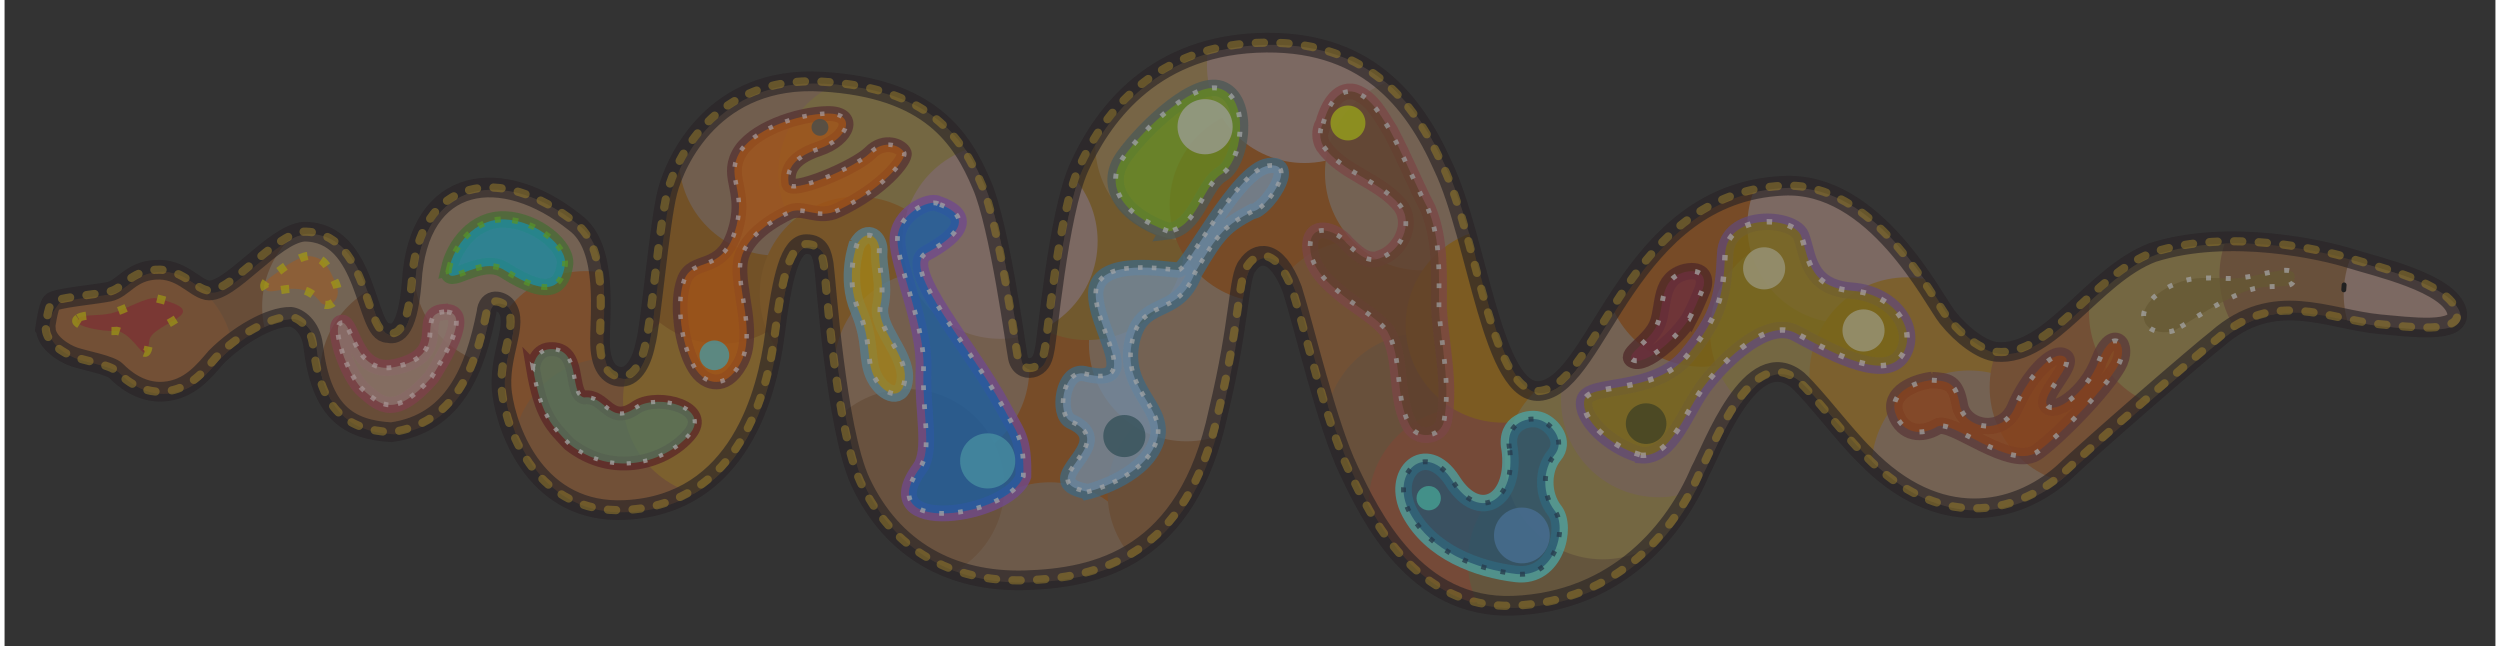 <svg width="1517" height="392" version="1.1" viewBox="0 0 401 104" xmlns="http://www.w3.org/2000/svg">
 <rect x="0" y="0" width="401" height="104" fill="#333333" stroke="none"/>
 <defs>
  <clipPath id="hempa">
   <path d="m8.92 113c0.118 2.12 2.83 3.89 4.6 4.48 1.77 0.589 5.78 1.3 6.72 2.24 0.943 0.943 3.8 3.68 7.8 3.32 4.01-0.354 6.24-3.13 8.3-5.53 3.5-3.52 8.69-6.55 12-6.5 1.18 0.118 3.22 1.52 3.61 4.58 1.25 10.7 5.58 13.6 12.6 14 10.2-1.44 13.5-10.2 15.3-19.2 0.22-2.69 2.49-1.9 3.15-1.08 2.26 2.81-1.44 7.99-0.613 14.1 0.825 6.13 5.67 19.4 19.8 18.7 18.4-0.904 22.9-18.9 24.1-28.3 1.18-9.43 2.48-14.5 5.07-14.5 2.23 0 2.51 1.67 2.8 3.22 0.354 2.36 1.96 26.6 5.93 35.1 5.12 10.9 14.6 16.1 26.4 15.8 11.8-0.354 26.2-3.65 31.2-27.1 3.6-14.9 3.18-21.9 4.72-23.6 1.33-2.05 4.52-3.14 7.19 3.89 2 6.37 5.54 21.7 9.08 29.1 3.54 7.43 10.7 22.4 26.5 21.8 16.9-0.674 26.2-12.4 30.1-21.7 1.93-3.5 8.17-20.8 15.7-14.6 2.93 2.73 7.42 8.8 10.8 12.1 11.8 12.2 24.2 9.55 31.8 2.95 4.83-4.6 22.4-19.8 24.9-21.7 9.17-8.05 17.6-3.19 26.2-2.36 4.36 0.354 13.3 1.69 12.4-2-1.11-4.66-13.1-7.31-17.2-8.61-4.13-1.3-19.4-4.9-31.8-0.943-9.67 3.7-16.4 16.7-25.1 16-2.36-0.236-5.54-2.59-7.9-5.54s-11.7-22-26.5-21.2c-25 1.2-29.5 31.5-38.9 33-7.88 1.3-10.2-24.4-15.8-36.1-4.75-10.7-12.6-20.7-30.1-19.9-17.4 0.825-25.1 12.5-28.5 20-3.42 7.54-5.13 27.9-5.6 29.6-0.305 1.68-0.861 2.26-1.71 2.62-0.754 0.283-2.21 0.192-2.56-1.58-0.354-1.77-2.94-21.2-5.81-27.8-3.14-7.43-8.25-15.6-25.7-16.6-17.4-1.06-23.6 12.7-24.9 17.7s-2.69 21.7-3.54 24.5c-0.644 3.25-2.15 5.51-4.13 5.3-1.17-0.119-3.06-0.943-3.18-5.3-0.118-4.36 1.45-15.5-4.02-19.5-11.6-9.32-25.3-7.82-26.3 9.6-0.722 8.61-2.81 8.39-3.87 8.15-3.69 0.149-3.01-16.4-13.5-16.3-4.96 0.442-12 10.1-15.6 9.43-2.12-0.472-4.13-3.54-8.25-3.3-4.13 0.236-5.19 3.06-7.54 3.54-2.36 0.472-8.61 1.01-9.2 1.71-0.589 0.707-1.05 4.18-1.05 4.18z" fill="none" stroke="#000" stroke-width=".265"/>
  </clipPath>
 </defs>
 <g transform="translate(-1.73 -66.8)" opacity=".558">
  <g transform="translate(-.529 .794)">
   <g transform="translate(.529 6.35)" clip-path="url(#hempa)" opacity=".641">
    <circle cx="40.6" cy="111" r="15.7" fill="#c77b42"/>
    <circle cx="23" cy="118" r="15.7" fill="#e5833a"/>
    <circle cx="58.9" cy="109" r="15.7" fill="#e4bb8f"/>
    <circle cx="68.2" cy="120" r="15.7" fill="#c77b42"/>
    <circle cx="83.3" cy="103" r="15.7" fill="#e8b68c"/>
    <circle cx="95.2" cy="119" r="15.7" fill="#fe8125"/>
    <circle cx="99.2" cy="133" r="15.7" fill="#de823e"/>
    <circle cx="117" cy="124" r="15.7" fill="#feb025"/>
    <circle cx="117" cy="99.3" r="15.7" fill="#e18611"/>
    <circle cx="126" cy="85.1" r="15.7" fill="#deaa7e"/>
    <circle cx="142" cy="87.5" r="15.7" fill="#e8c25d"/>
    <circle cx="139" cy="107" r="15.7" fill="#f09017"/>
    <circle cx="171" cy="128" r="15.7" fill="#f17813"/>
    <circle cx="170" cy="153" r="15.7" fill="#d5a073"/>
    <circle cx="195" cy="139" r="15.7" fill="#cc8041"/>
    <circle cx="151" cy="119" r="15.7" fill="#e7ad7d"/>
    <circle cx="147" cy="138" r="15.7" fill="#ca8953"/>
    <circle cx="192" cy="115" r="15.7" fill="#e8b68c"/>
    <circle cx="176" cy="98.7" r="15.7" fill="#df9c26"/>
    <circle cx="193" cy="82.8" r="15.7" fill="#f0bd68"/>
    <circle cx="205" cy="92.6" r="15.7" fill="#ef750f"/>
    <circle cx="211" cy="70.2" r="15.7" fill="#ffc8b4"/>
    <circle cx="220" cy="114" r="15.7" fill="#e38638"/>
    <circle cx="230" cy="87.5" r="15.7" fill="#e8b68c"/>
    <circle cx="230" cy="129" r="15.7" fill="#c78248"/>
    <circle cx="237" cy="141" r="15.7" fill="#eb7141"/>
    <circle cx="243" cy="112" r="15.7" fill="#ffa201"/>
    <circle cx="253" cy="150" r="15.7" fill="#bc924d"/>
    <circle cx="259" cy="134" r="15.7" fill="#e8c25d"/>
    <circle cx="268" cy="124" r="15.7" fill="#e8b68c"/>
    <circle cx="275" cy="103" r="15.7" fill="#ef750f"/>
    <circle cx="292" cy="113" r="15.7" fill="#e8c25d"/>
    <circle cx="298" cy="96" r="15.7" fill="#ffc8b4"/>
    <circle cx="308" cy="120" r="15.7" fill="#feb025"/>
    <circle cx="318" cy="135" r="15.7" fill="#e8b68c"/>
    <circle cx="337" cy="122" r="15.7" fill="#e5833a"/>
    <circle cx="353" cy="110" r="15.7" fill="#e8c25d"/>
    <circle cx="374" cy="104" r="15.7" fill="#c78248"/>
    <circle cx="162" cy="98.5" r="15.7" fill="#ffc8b4"/>
    <circle cx="394" cy="107" r="15.7" fill="#ffc8b4" stroke="#000" stroke-dasharray="0.794, 6.35" stroke-linecap="round" stroke-linejoin="round" stroke-width=".794"/>
   </g>
   <path d="m8.9 119c0.118 2.12 2.83 3.89 4.6 4.48 1.77 0.589 5.78 1.3 6.72 2.24 0.943 0.943 3.8 3.68 7.8 3.32 4.01-0.354 6.24-3.13 8.3-5.53 3.5-3.52 8.69-6.55 12-6.5 1.18 0.118 3.22 1.52 3.61 4.58 1.25 10.7 5.58 13.6 12.6 14 10.2-1.44 13.5-10.2 15.3-19.2 0.22-2.69 2.49-1.9 3.15-1.08 2.26 2.81-1.44 7.99-0.613 14.1 0.825 6.13 5.67 19.4 19.8 18.7 18.4-0.904 22.9-18.9 24.1-28.3 1.18-9.43 2.48-14.5 5.07-14.5 2.23 0 2.51 1.67 2.8 3.22 0.354 2.36 1.96 26.6 5.93 35.1 5.12 10.9 14.6 16.1 26.4 15.8 11.8-0.354 26.2-3.65 31.2-27.1 3.6-14.9 3.18-21.9 4.72-23.6 1.33-2.05 4.52-3.14 7.19 3.89 2 6.37 5.54 21.7 9.08 29.1 3.54 7.43 10.7 22.4 26.5 21.8 16.9-0.674 26.2-12.4 30.1-21.7 1.93-3.5 8.17-20.8 15.7-14.6 2.93 2.73 7.42 8.8 10.8 12.1 11.8 12.2 24.2 9.55 31.8 2.95 4.83-4.6 22.4-19.8 24.9-21.7 9.17-8.05 17.6-3.19 26.2-2.36 4.36 0.354 13.3 1.69 12.4-2-1.11-4.66-13.1-7.31-17.2-8.61s-19.4-4.9-31.8-0.943c-9.67 3.7-16.4 16.7-25.1 16-2.36-0.236-5.54-2.59-7.9-5.54s-11.7-22-26.5-21.2c-25 1.2-29.5 31.5-38.9 33-7.88 1.3-10.2-24.4-15.8-36.1-4.75-10.7-12.6-20.7-30.1-19.9-17.4 0.825-25.1 12.5-28.5 20-3.42 7.54-5.13 27.9-5.6 29.6-0.305 1.68-0.861 2.26-1.71 2.62-0.754 0.283-2.21 0.192-2.56-1.58-0.354-1.77-2.94-21.2-5.81-27.8-3.14-7.43-8.25-15.6-25.7-16.6-17.4-1.06-23.6 12.7-24.9 17.7-1.3 4.95-2.69 21.7-3.54 24.5-0.644 3.25-2.15 5.51-4.13 5.3-1.17-0.119-3.06-0.943-3.18-5.3-0.118-4.36 1.45-15.5-4.02-19.5-11.6-9.32-25.3-7.82-26.3 9.6-0.722 8.61-2.81 8.39-3.87 8.15-3.69 0.149-3.01-16.4-13.5-16.3-4.96 0.442-12 10.1-15.6 9.43-2.12-0.472-4.13-3.54-8.25-3.3-4.13 0.236-5.19 3.06-7.54 3.54-2.36 0.472-8.61 1.01-9.2 1.71-0.589 0.707-1.05 4.18-1.05 4.18z" fill="none" opacity=".65" stroke="#21181c" stroke-width="3.17"/>
   <path d="m8.9 119c0.118 2.12 2.83 3.89 4.6 4.48 1.77 0.589 5.78 1.3 6.72 2.24 0.943 0.943 3.8 3.68 7.8 3.32 4.01-0.354 6.24-3.13 8.3-5.53 3.5-3.52 8.69-6.55 12-6.5 1.18 0.118 3.22 1.52 3.61 4.58 1.25 10.7 5.58 13.6 12.6 14 10.2-1.44 13.5-10.2 15.3-19.2 0.22-2.69 2.49-1.9 3.15-1.08 2.26 2.81-1.44 7.99-0.613 14.1 0.825 6.13 5.67 19.4 19.8 18.7 18.4-0.904 22.9-18.9 24.1-28.3 1.18-9.43 2.48-14.5 5.07-14.5 2.23 0 2.51 1.67 2.8 3.22 0.354 2.36 1.96 26.6 5.93 35.1 5.12 10.9 14.6 16.1 26.4 15.8 11.8-0.354 26.2-3.65 31.2-27.1 3.6-14.9 3.18-21.9 4.72-23.6 1.33-2.05 4.52-3.14 7.19 3.89 2 6.37 5.54 21.7 9.08 29.1 3.54 7.43 10.7 22.4 26.5 21.8 16.9-0.674 26.2-12.4 30.1-21.7 1.93-3.5 8.17-20.8 15.7-14.6 2.93 2.73 7.42 8.8 10.8 12.1 11.8 12.2 24.2 9.55 31.8 2.95 4.83-4.6 22.4-19.8 24.9-21.7 9.17-8.05 17.6-3.19 26.2-2.36 4.36 0.354 13.3 1.69 12.4-2-1.11-4.66-13.1-7.31-17.2-8.61s-19.4-4.9-31.8-0.943c-9.67 3.7-16.4 16.7-25.1 16-2.36-0.236-5.54-2.59-7.9-5.54s-11.7-22-26.5-21.2c-25 1.2-29.5 31.5-38.9 33-7.88 1.3-10.2-24.4-15.8-36.1-4.75-10.7-12.6-20.7-30.1-19.9-17.4 0.825-25.1 12.5-28.5 20-3.42 7.54-5.13 27.9-5.6 29.6-0.305 1.68-0.861 2.26-1.71 2.62-0.754 0.283-2.21 0.192-2.56-1.58-0.354-1.77-2.94-21.2-5.81-27.8-3.14-7.43-8.25-15.6-25.7-16.6-17.4-1.06-23.6 12.7-24.9 17.7-1.3 4.95-2.69 21.7-3.54 24.5-0.644 3.25-2.15 5.51-4.13 5.3-1.17-0.119-3.06-0.943-3.18-5.3-0.118-4.36 1.45-15.5-4.02-19.5-11.6-9.32-25.3-7.82-26.3 9.6-0.722 8.61-2.81 8.39-3.87 8.15-3.69 0.149-3.01-16.4-13.5-16.3-4.96 0.442-12 10.1-15.6 9.43-2.12-0.472-4.13-3.54-8.25-3.3-4.13 0.236-5.19 3.06-7.54 3.54-2.36 0.472-8.61 1.01-9.2 1.71-0.589 0.707-1.05 4.18-1.05 4.18z" fill="none" opacity=".52" stroke="#efbd25" stroke-dasharray="1.323, 2.646" stroke-linecap="round" stroke-width="1.32"/>
  </g>
  <path d="m152 99.6c-1.41-0.782-6.54 1.64-6.53 5.8 8e-3 4.16 4.45 13.8 4.2 20.8-0.253 6.97 1.5 13.1-0.629 16-8.01 11 14.4 7.87 16.7 1.27 0.137-6.34-1.05-6.95-3.36-11.3-4.89-9.15-16.6-22.3-12.3-24.6 4.33-2.31 8.34-5.73 1.99-7.94z" fill="none" opacity=".754" stroke="#a15ad7" stroke-width="2.55"/>
  <path d="m152 99.6c-1.41-0.782-6.54 1.64-6.53 5.8 8e-3 4.16 4.45 13.8 4.2 20.8-0.253 6.97 1.5 13.1-0.629 16-8.01 11 14.4 7.87 16.7 1.27 0.137-6.34-1.05-6.95-3.36-11.3-4.89-9.15-16.6-22.3-12.3-24.6 4.33-2.31 8.34-5.73 1.99-7.94z" fill="#0081ff" opacity=".754" stroke="#f9fdff" stroke-dasharray="0.766, 2.299" stroke-width=".766"/>
  <path d="m176 146s8.68-2.07 11-7.71c2.35-5.65-5.25-8.29-3.83-16.1 1.42-7.78 7.33-3.9 10.2-11.5 3.79-6.54 4.95-7.6 9.23-9.86 1.99 0.049 7.71-8.09 2.6-7.36s-13 16.8-14.5 16.8c-1.5 0.024-12.9-2.19-13.3 3.5-0.356 5.69 7.91 15.6-1.74 13.2-3.6-0.868-4.61 6.55-2.27 7.66 8.31 3.75-6.55 9.51 2.56 11.3z" fill="none" opacity=".754" stroke="#4992bd" stroke-width="2.47"/>
  <path d="m176 146s8.68-2.07 11-7.71c2.35-5.65-5.25-8.29-3.83-16.1 1.42-7.78 7.33-3.9 10.2-11.5 3.79-6.54 4.95-7.6 9.23-9.86 1.99 0.049 7.71-8.09 2.6-7.36s-13 16.8-14.5 16.8c-1.5 0.024-12.9-2.19-13.3 3.5-0.356 5.69 7.91 15.6-1.74 13.2-3.6-0.868-4.61 6.55-2.27 7.66 8.31 3.75-6.55 9.51 2.56 11.3z" fill="#a5d3ff" opacity=".754" stroke="#f7fcff" stroke-dasharray="0.741, 1.483" stroke-width=".741"/>
  <path d="m189 104c-7.41-2.65-10.3-7.41-7.14-11.9 3.18-4.5 11.9-13 16.1-10.8 4.23 2.12 2.91 11.6-0.265 13.5-3.18 1.85-3.97 8.73-8.73 9.26z" fill="none" opacity=".754" stroke="#607873" stroke-width="2.65"/>
  <path d="m189 104c-7.41-2.65-10.3-7.41-7.14-11.9 3.18-4.5 11.9-13 16.1-10.8 4.23 2.12 2.91 11.6-0.265 13.5s-3.97 8.73-8.73 9.26z" fill="#8dd212" opacity=".754" stroke="#f7fcff" stroke-dasharray="0.794, 2.381" stroke-width=".794"/>
  <path d="m214 86.7c0.622-2.31 2.14-5.8 5.1-5.09 2.79 0.963 4.19 3.85 5.68 6.18 2.22 4.12 3.95 8.48 6.1 12.6 2.1 5.07 1.76 10.7 1.77 16 0.327 6.05 1.92 12.1 0.808 18.2-0.564 2.77-4.47 3.04-5.61 0.512-2.39-4.66-0.953-10.4-3.52-15-2.2-2.67-5.49-4.15-8.01-6.5-2.37-1.91-4.75-4.57-4.37-7.85 0.508-3.27 4.52-1.59 5.83 0.192 1.43 1.35 3.23 3.36 5.4 2.41 3.26-1.08 5.5-5.53 3.22-8.48-3.39-4.12-9.29-5.18-12.4-9.6-0.614-1.1-0.628-2.5-0.034-3.61z" fill="none" opacity=".754" stroke="#b45757" stroke-width="2.55"/>
  <path d="m214 86.7c0.622-2.31 2.14-5.8 5.1-5.09 2.79 0.963 4.19 3.85 5.68 6.18 2.22 4.12 3.95 8.48 6.1 12.6 2.1 5.07 1.76 10.7 1.77 16 0.327 6.05 1.92 12.1 0.808 18.2-0.564 2.77-4.47 3.04-5.61 0.512-2.39-4.66-0.953-10.4-3.52-15-2.2-2.67-5.49-4.15-8.01-6.5-2.37-1.91-4.75-4.57-4.37-7.85 0.508-3.27 4.52-1.59 5.83 0.192 1.43 1.35 3.23 3.36 5.4 2.41 3.26-1.08 5.5-5.53 3.22-8.48-3.39-4.12-9.29-5.18-12.4-9.6-0.614-1.1-0.628-2.5-0.034-3.61z" fill="#7f4826" opacity=".754" stroke="#ebebeb" stroke-dasharray="0.765, 2.294" stroke-width=".765"/>
  <path d="m351 120c-1.48 0.602-4.87 0.353-4.91-2.33-0.036-2.68 4.79-6.02 9.31-6.11 4.52-0.087 4.2 0.336 7.47-0.192s7.51-2.05 7.54-0.056c-0.061 2.75-3.72 0.664-8.14 2.47-5.56 2.28-9.8 5.61-11.3 6.21z" fill="#8e7734" opacity=".754" stroke="#fcfcfc" stroke-dasharray="0.794, 2.381" stroke-width=".794"/>
  <path d="m72.5 117c-4.86 0.347 1.33 6.84-7.82 8.86-6.7 1.48-6.92-7.47-8.72-7.1-1.8 0.369 0.989 8.67 3.6 10.9 2.7 2.31 4.94 4.61 10.9-2.12 1.26-2.03 6.93-10.9 2.07-10.5z" fill="none" opacity=".754" stroke="#b84c5f" stroke-width="2.58"/>
  <path d="m72.5 117c-4.86 0.347 1.33 6.84-7.82 8.86-6.7 1.48-6.92-7.47-8.72-7.1-1.8 0.369 0.989 8.67 3.6 10.9 2.7 2.31 4.94 4.61 10.9-2.12 1.26-2.03 6.93-10.9 2.07-10.5z" fill="#d5ae9f" opacity=".754" stroke="#ffdede" stroke-dasharray="0.773, 1.545" stroke-width=".773"/>
  <path d="m139 106s-2.06 5.43 0.187 10.7c2.25 5.24 1.12 8.04 2.62 10.9s4.68 3.93 4.86 0-4.68-8.04-3.93-11.6c0.748-3.55-0.374-6.36-0.187-8.61s-1.87-4.12-3.55-1.31z" fill="none" opacity=".754" stroke="#73bcda" stroke-width="2.65"/>
  <path d="m139 106s-2.06 5.43 0.187 10.7c2.25 5.24 1.12 8.04 2.62 10.9s4.68 3.93 4.86 0-4.68-8.04-3.93-11.6c0.748-3.55-0.374-6.36-0.187-8.61s-1.87-4.12-3.55-1.31z" fill="#ffc600" opacity=".754" stroke="#f0f0f0" stroke-dasharray="0.794, 2.381" stroke-width=".794"/>
  <circle cx="218" cy="86.6" r="2.81" fill="#edff07" opacity=".754"/>
  <circle cx="195" cy="87.2" r="4.44" fill="#f2f3e6" opacity=".754"/>
  <path d="m111 121s-1.22-5.33 0.13-9.09 5.98-1.08 8.12-7.66-1.41-8.64 0.647-12.6c2.06-3.94 9.47-6.49 14.3-6.57 4.83-0.075 3.43 4.06-1.34 5.66-4.78 1.6-5.15 3.83-4.9 5.63 0.252 1.8 10.7-2.55 13.1-4.94 2.34-2.39 5.17-1.05 5.51 0.003 0.338 1.05-3.52 5.88-10.7 9.23-3.16 1.53-5.57-0.731-7.75 0.282-2.18 1.01-7.33 3.83-7.93 8.06-0.603 4.23 2.6 11.6-0.019 16.3-2.62 4.76-5.75 2.39-5.75 2.39-2.46-1.5-3.42-6.75-3.42-6.75z" fill="none" opacity=".754" stroke="#723232" stroke-width="2.39"/>
  <path d="m111 121s-1.22-5.33 0.13-9.09 5.98-1.08 8.12-7.66-1.41-8.64 0.647-12.6c2.06-3.94 9.47-6.49 14.3-6.57 4.83-0.075 3.43 4.06-1.34 5.66-4.78 1.6-5.15 3.83-4.9 5.63 0.252 1.8 10.7-2.55 13.1-4.94 2.34-2.39 5.17-1.05 5.51 0.003 0.338 1.05-3.52 5.88-10.7 9.23-3.16 1.53-5.57-0.731-7.75 0.282-2.18 1.01-7.33 3.83-7.93 8.06-0.603 4.23 2.6 11.6-0.019 16.3-2.62 4.76-5.75 2.39-5.75 2.39-2.46-1.5-3.42-6.75-3.42-6.75z" fill="#ff6e00" opacity=".754" stroke="#ffe6e6" stroke-dasharray="0.718, 2.155" stroke-width=".718"/>
  <path d="m86.8 126s0.266-2.79 2.68-2.99c5.26-0.302 3.02 7.18 5.53 7.78 3.58-0.459 4 4.78 8.55 1.5 3.48-2.12 12.1 0.15 8.38 4.49-3.69 4.34-12.2 7.09-19.3 1.5-2.68-2.84-4.52-4.34-5.86-12.3z" fill="none" opacity=".754" stroke="#7a1e1e" stroke-width="2.24"/>
  <path d="m86.8 126s0.266-2.79 2.68-2.99c5.26-0.302 3.02 7.18 5.53 7.78 3.58-0.459 4 4.78 8.55 1.5 3.48-2.12 12.1 0.15 8.38 4.49-3.69 4.34-12.2 7.09-19.3 1.5-2.68-2.84-4.52-4.34-5.86-12.3z" fill="#6fa980" opacity=".754" stroke="#fff" stroke-dasharray="0.672, 2.015" stroke-width=".672"/>
  <circle cx="160" cy="141" r="4.44" fill="#59dafa" opacity=".754"/>
  <circle cx="182" cy="137" r="3.39" fill="#336775" opacity=".754"/>
  <path d="m73.3 110c0.822-3.59 4.01-8.08 9.02-7.87 5.01 0.207 10.1 4.38 9.62 7.35-0.479 2.97-1.94 5.8-9.76 0.796-3.87-2.48-9.7 3.31-8.87-0.278z" fill="none" opacity=".754" stroke="#599a36" stroke-width="2.65"/>
  <path d="m73.3 110c0.822-3.59 4.01-8.08 9.02-7.87 5.01 0.207 10.1 4.38 9.62 7.35-0.479 2.97-1.94 5.8-9.76 0.796-3.87-2.48-9.7 3.31-8.87-0.278z" fill="#06d5ff" opacity=".754" stroke="#74df20" stroke-dasharray="0.942, 1.884" stroke-width=".942"/>
  <path d="m13.6 118c1.12-0.655 3.09-0.281 5.24-0.748 2.15-0.468 5.87-2.77 7.3-2.43 10.3 2.43-1.03 3.93-1.12 6.92-0.468 4.77-2.06-1.12-5.24-1.68-2.08 0.234-8-0.902-6.17-2.06z" fill="#b82f34" opacity=".754" stroke="#eede00" stroke-dasharray="1.323, 5.292" stroke-width="1.32"/>
  <path d="m50.5 108c-1.39 0.198-3.57 1.59-4.43 2.32-0.86 0.728-3.24 1.92-2.32 3.04 0.792 1.35 5.38-1.97 8.6 1.79 0.992 1.79 4.03 0.198 2.71-2.71-1.32-2.91-1.92-4.3-4.56-4.43z" fill="#e2812c" opacity=".754" stroke="#f7e600" stroke-dasharray="1.323, 2.646" stroke-width="1.32"/>
  <circle cx="116" cy="124" r="2.39" fill="#59e9fa" opacity=".754"/>
  <circle cx="133" cy="87.3" r="1.36" fill="#546264" opacity=".754"/>
  <path d="m244 139c-0.748-4.3 3.24-5.26 5.12-4.51 1.87 0.748 3.95 3.39 2.08 5.63-1.87 2.25-1.98 6.27 0.081 8.89 2.06 2.62 0.21 10.9-6.15 10.2-6.36-0.748-13.8-3.55-17.2-9.92-3.37-6.36 2.62-11.8 6.93-5.03s10.3 3.16 9.16-5.26z" fill="none" opacity=".754" stroke="#5fffff" stroke-width="2.65"/>
  <path d="m244 139c-0.748-4.3 3.24-5.26 5.12-4.51 1.87 0.748 3.95 3.39 2.08 5.63-1.87 2.25-1.98 6.27 0.081 8.89 2.06 2.62 0.21 10.9-6.15 10.2-6.36-0.748-13.8-3.55-17.2-9.92-3.37-6.36 2.62-11.8 6.93-5.03s10.3 3.16 9.16-5.26z" fill="#1e6d9f" opacity=".754" stroke="#1c3d5e" stroke-dasharray="0.794, 2.381" stroke-width=".794"/>
  <path d="m265 140c-4.93-1.37-9.56-5.89-8.94-8.77 0.616-2.88 11.3-0.822 16.5-7.12 5.24-6.3 5.86-9.72 6.16-16.4 0.308-6.71 10.9-6.03 12.2-3.01 1.23 3.01 0.925 8.35 8.17 8.9 7.24 0.548 10.9 6.85 7.86 10.7-3.08 3.84-12.2-1.37-16.8-3.84-4.62-2.47-11.4 4.11-14.6 8.22-3.24 4.11-5.39 11.9-10.5 11.4z" fill="none" opacity=".754" stroke="#895da9" stroke-width="2.65"/>
  <path d="m265 140c-4.93-1.37-9.56-5.89-8.94-8.77 0.616-2.88 11.3-0.822 16.5-7.12 5.24-6.3 5.86-9.72 6.16-16.4 0.308-6.71 10.9-6.03 12.2-3.01 1.23 3.01 0.925 8.35 8.17 8.9 7.24 0.548 10.9 6.85 7.86 10.7-3.08 3.84-12.2-1.37-16.8-3.84-4.62-2.47-11.4 4.11-14.6 8.22-3.24 4.11-5.39 11.9-10.5 11.4z" fill="#af9000" opacity=".754" stroke="#fff2f2" stroke-dasharray="0.872, 2.615" stroke-width=".872"/>
  <circle cx="266" cy="135" r="3.27" fill="#484c19" opacity=".754"/>
  <circle cx="231" cy="147" r="1.96" fill="#57ffe4" opacity=".754"/>
  <circle cx="246" cy="153" r="4.49" fill="#5ba1e3" opacity=".754"/>
  <path d="m273 118c0.704-1.34 1.45-3.05 2.08-4.62s0.129-3.4-2.71-2.81c-4.28 1.05-3.43 5.28-4.48 8.21s-5.38 5.1-4.08 5.91c1.97 1.29 7.53-3.93 9.18-6.7z" fill="none" opacity=".754" stroke="#652121" stroke-width="2.65"/>
  <path d="m273 118c0.704-1.34 1.45-3.05 2.08-4.62s0.129-3.4-2.71-2.81c-4.28 1.05-3.43 5.28-4.48 8.21s-5.38 5.1-4.08 5.91c1.97 1.29 7.53-3.93 9.18-6.7z" fill="#9b2c47" opacity=".754" stroke="#fffdfd" stroke-dasharray="0.794, 3.175" stroke-width=".794"/>
  <path d="m312 128c2.56 0.153 3.84 0.23 4.5 4 0.659 3.77 6.9 5.08 8.89 0.38s5.99-9.26 7.93-8.17-3.8 6.13-2.79 7.79 6.27-1.59 8.41-7.21 5.05-2.61 2.98 0.959c-2.08 3.57-8.48 10.4-12.8 13.7-4.35 3.36-14-5.37-16.3-3.95-2.36 1.42-5.47 1.25-6.66-2.11-1.19-3.37 3.07-5.09 5.89-5.42z" fill="none" opacity=".754" stroke="#7a3d3d" stroke-width="2.65"/>
  <path d="m312 128c2.56 0.153 3.84 0.23 4.5 4 0.659 3.77 6.9 5.08 8.89 0.38s5.99-9.26 7.93-8.17-3.8 6.13-2.79 7.79 6.27-1.59 8.41-7.21 5.05-2.61 2.98 0.959c-2.08 3.57-8.48 10.4-12.8 13.7-4.35 3.36-14-5.37-16.3-3.95-2.36 1.42-5.47 1.25-6.66-2.11-1.19-3.37 3.07-5.09 5.89-5.42z" fill="#cd4e0a" opacity=".754" stroke="#f3f3f3" stroke-dasharray="0.794, 3.175" stroke-width=".794"/>
  <circle cx="285" cy="110" r="3.39" fill="#ede8ba" opacity=".754"/>
  <circle cx="301" cy="120" r="3.39" fill="#ede8ba" opacity=".754"/>
 </g>
</svg>
